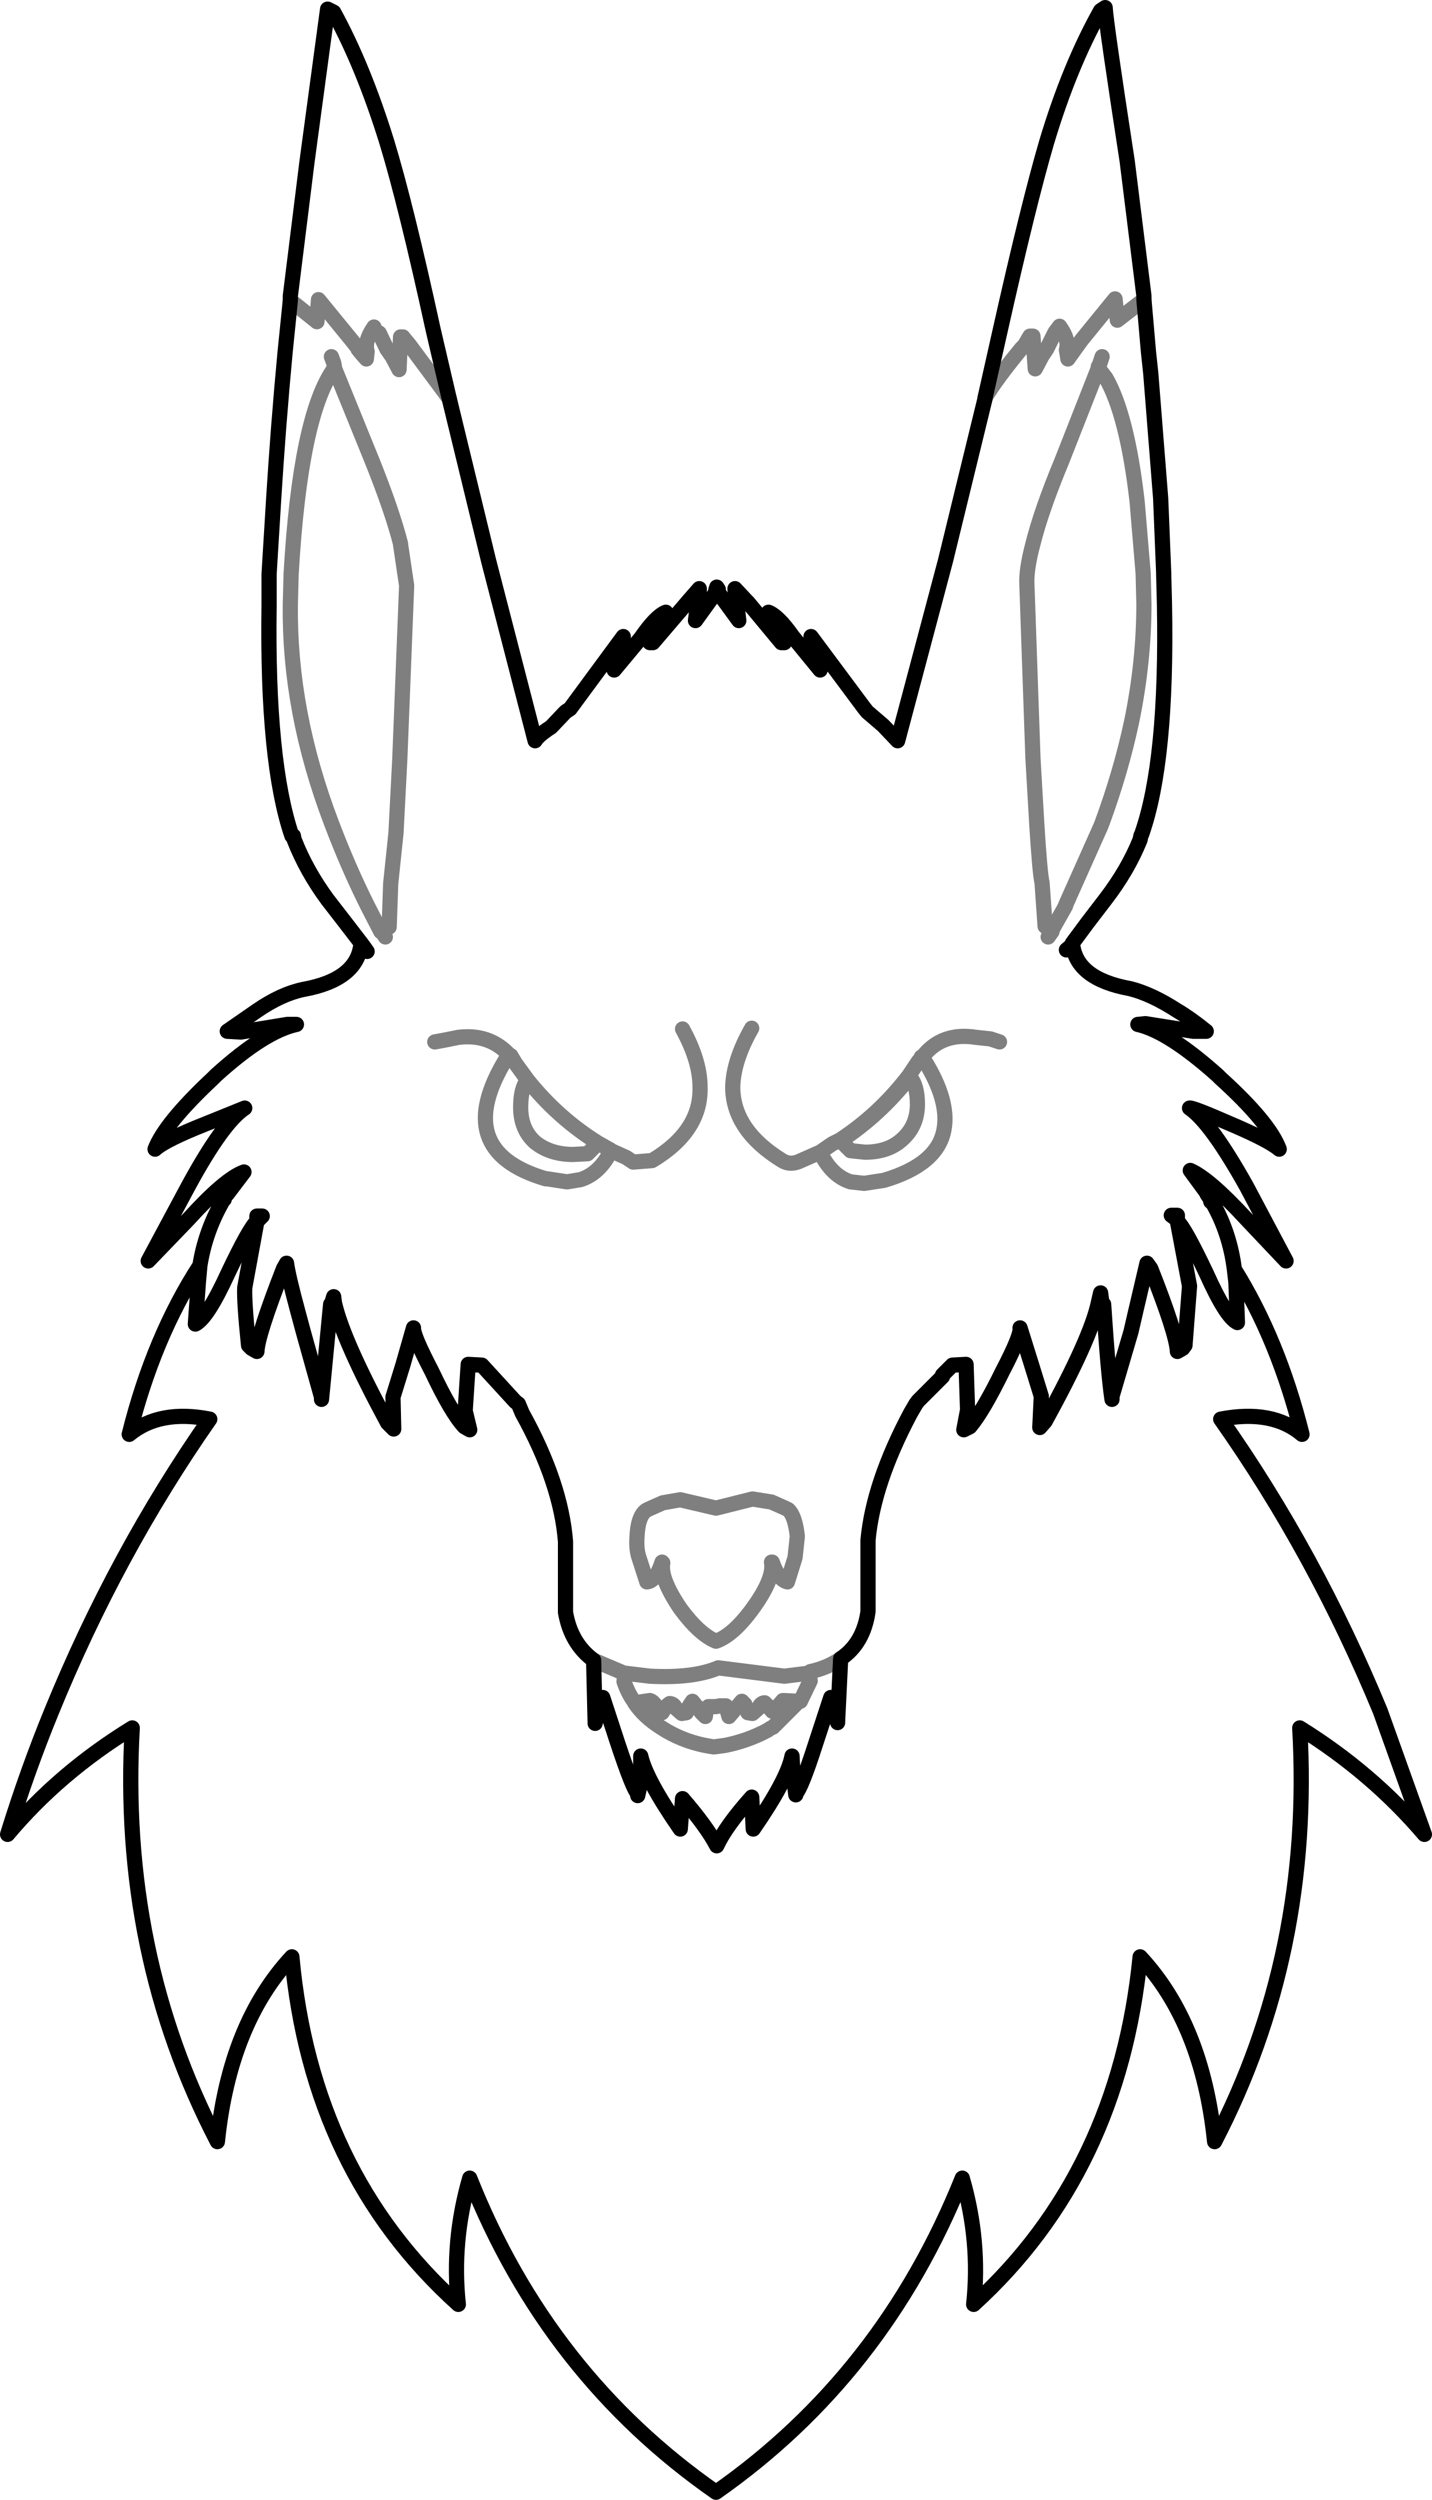 <?xml version="1.0" encoding="UTF-8" standalone="no"?>
<svg xmlns:xlink="http://www.w3.org/1999/xlink" height="164.35px" width="94.2px" xmlns="http://www.w3.org/2000/svg">
  <g transform="matrix(1.0, 0.0, 0.0, 1.0, -352.75, -65.1)">
    <path d="M417.55 91.25 L417.55 91.3 414.95 101.95 411.8 113.8 410.85 112.8 409.8 111.9 409.6 111.65 406.1 106.95 406.7 109.15 404.9 106.95 Q403.95 105.6 403.3 105.35 L403.8 106.25 404.35 107.35 404.15 107.35 401.95 104.7 401.85 104.6 401.1 103.8 401.1 103.85 401.35 105.9 400.0 104.05 399.9 103.85 399.8 104.1 398.5 105.9 398.75 103.9 398.75 103.8 398.05 104.6 395.7 107.35 395.5 107.35 Q395.5 106.95 396.0 106.25 L396.55 105.35 Q395.9 105.6 394.9 107.05 L393.15 109.15 393.75 106.95 390.25 111.7 389.95 111.9 389.0 112.9 Q388.15 113.45 387.95 113.8 L384.9 102.0 382.3 91.3 381.25 86.8 Q379.45 78.55 378.2 74.45 376.65 69.45 374.7 65.9 L374.3 65.7 372.95 75.7 371.85 84.55 371.85 84.8 371.85 84.85 371.5 88.3 Q371.05 93.1 370.75 97.95 L370.45 102.85 370.45 104.8 370.45 104.9 Q370.3 115.2 371.95 120.05 L372.05 120.05 372.1 120.3 Q372.9 122.35 374.3 124.25 L375.5 125.8 376.5 127.1 376.65 127.3 376.9 127.65 M417.55 91.25 L418.55 86.8 Q420.4 78.55 421.6 74.45 423.1 69.45 425.15 65.8 L425.45 65.6 Q425.5 66.6 426.9 75.7 L428.0 84.55 428.0 84.8 428.3 88.25 428.45 89.65 429.1 97.85 429.3 102.75 429.3 102.85 429.35 104.8 Q429.55 115.15 427.85 119.95 L427.8 120.05 427.75 120.3 Q426.95 122.3 425.45 124.25 L424.3 125.75 423.3 127.1 Q423.5 129.45 427.1 130.1 428.5 130.45 430.2 131.55 431.05 132.05 432.1 132.9 L431.25 132.9 428.1 132.4 427.6 132.45 Q429.6 132.9 432.85 135.8 L433.05 136.0 Q436.25 138.9 436.9 140.65 436.2 140.05 433.6 138.95 431.2 137.9 431.0 137.95 432.4 138.9 434.75 143.1 L437.35 148.0 434.7 145.2 Q432.3 142.6 431.05 142.05 L432.15 143.55 432.15 143.6 432.35 143.9 432.4 144.1 432.5 144.15 Q433.65 146.15 433.95 148.55 436.85 153.2 438.4 159.4 436.45 157.75 433.05 158.4 439.25 167.2 443.55 177.6 L446.45 185.7 Q443.0 181.65 438.25 178.7 439.1 193.5 432.65 205.9 431.85 198.15 427.75 193.75 426.35 207.9 416.8 216.6 417.25 212.45 416.05 208.3 410.85 221.25 399.85 228.95 388.8 221.25 383.65 208.3 382.45 212.45 382.9 216.6 373.25 207.9 371.95 193.75 367.85 198.15 367.05 205.9 360.6 193.5 361.45 178.7 356.65 181.65 353.25 185.7 354.55 181.5 356.15 177.6 360.4 167.2 366.55 158.4 363.25 157.75 361.25 159.4 362.85 153.0 365.9 148.3 366.25 146.1 367.35 144.15 L367.35 144.1 367.5 143.95 367.6 143.6 367.7 143.6 368.8 142.15 Q367.55 142.6 365.15 145.25 L362.5 148.0 365.1 143.15 Q367.4 138.9 368.85 137.95 L366.25 139.0 Q363.6 140.05 362.95 140.65 363.6 138.95 366.75 136.0 L366.95 135.8 Q370.15 132.9 372.25 132.45 L371.65 132.45 368.6 132.95 367.7 132.9 369.65 131.55 Q371.25 130.45 372.7 130.15 376.3 129.5 376.5 127.1 M400.0 104.05 L400.0 103.85 399.9 103.7 399.9 103.8 399.9 103.85 M399.9 103.8 L399.85 103.85 399.8 104.1 M369.65 145.4 L370.0 145.05 369.65 145.05 369.65 145.4 368.85 149.75 Q368.8 150.6 369.1 153.55 L369.3 153.75 369.65 153.95 Q369.7 152.85 371.4 148.5 L371.6 148.15 Q371.7 148.95 372.35 151.35 L372.7 152.65 373.9 156.95 373.9 157.1 374.5 150.85 374.55 150.85 374.7 150.35 374.75 150.75 Q375.3 153.2 378.25 158.65 L378.65 159.05 378.6 156.95 379.25 154.85 379.95 152.4 Q379.9 152.85 381.15 155.25 382.45 158.0 383.3 158.9 L383.65 159.1 383.35 157.85 383.55 154.8 384.45 154.85 386.65 157.25 386.85 157.4 387.1 158.0 Q389.65 162.6 389.95 166.45 L389.95 169.15 389.95 171.1 Q390.3 173.15 391.8 174.25 L391.9 178.35 391.9 178.4 392.25 176.9 392.4 176.7 393.4 179.75 Q394.4 182.75 394.7 183.0 L394.7 183.15 Q395.0 181.9 394.9 181.5 L394.9 180.55 Q395.25 182.1 397.5 185.35 L397.65 183.35 Q399.25 185.2 399.9 186.45 400.5 185.15 402.2 183.25 L402.3 185.35 Q404.55 182.1 404.85 180.55 L404.9 181.5 405.1 183.1 405.1 183.0 Q405.45 182.7 406.4 179.75 L407.4 176.7 407.6 176.85 407.85 178.35 407.85 178.25 408.05 174.15 Q409.55 173.15 409.85 171.05 L409.85 169.1 409.85 166.35 Q410.2 162.6 412.65 158.0 L413.0 157.4 413.15 157.2 414.75 155.6 414.75 155.5 415.4 154.85 416.3 154.8 416.4 157.8 416.15 159.1 416.55 158.9 Q417.4 157.9 418.7 155.25 419.95 152.85 419.85 152.4 L420.6 154.8 421.25 156.9 421.15 158.95 421.5 158.55 Q424.5 153.1 425.0 150.75 L425.15 150.1 425.25 150.85 425.35 150.85 Q425.65 155.45 425.9 157.1 L425.9 156.9 427.15 152.65 427.45 151.35 428.2 148.15 428.45 148.5 Q430.15 152.8 430.2 153.95 L430.55 153.75 430.7 153.55 431.0 149.65 430.2 145.4 430.2 145.3 429.8 145.0 430.2 145.0 430.2 145.3 M365.9 148.3 L365.8 149.4 365.6 152.15 Q366.4 151.75 367.75 148.8 369.15 145.85 369.65 145.4 M422.9 127.55 L423.2 127.3 423.3 127.1 M433.95 148.55 L434.05 149.4 434.15 152.05 Q433.4 151.7 432.1 148.8 430.65 145.75 430.2 145.4" fill="none" stroke="#000000" stroke-linecap="round" stroke-linejoin="round" stroke-width="1.0"/>
    <path d="M428.0 84.8 L426.25 86.15 426.1 84.75 423.9 87.45 423.5 88.0 423.0 88.7 422.9 88.1 Q423.1 87.45 422.45 86.55 L422.15 86.95 421.7 87.85 421.6 88.05 421.3 88.5 420.85 89.35 420.7 87.2 420.5 87.2 420.15 87.8 419.95 88.0 Q418.3 90.0 417.55 91.25 M382.3 91.3 L379.7 87.8 379.25 87.25 379.1 87.25 379.0 89.4 378.55 88.55 378.2 88.05 377.7 87.0 Q377.35 86.8 377.35 86.6 376.7 87.55 376.9 88.2 L376.85 88.7 376.5 88.3 376.3 88.05 376.3 88.0 375.95 87.55 373.7 84.8 373.6 86.25 371.85 84.85 M425.25 88.55 L425.05 89.15 425.0 89.2 425.0 89.3 425.5 89.95 Q426.9 92.4 427.55 98.05 L427.95 102.8 428.0 104.8 Q428.0 108.6 427.2 112.5 426.5 115.8 425.25 119.2 L425.15 119.45 422.85 124.6 422.85 124.65 421.95 126.25 421.95 126.35 421.7 126.7 M425.0 89.3 L422.6 95.4 Q421.25 98.65 420.7 100.85 420.25 102.55 420.3 103.5 L420.7 114.95 420.95 119.25 Q421.15 122.5 421.3 123.15 L421.5 126.0 M374.55 88.55 L374.7 88.95 374.75 89.2 374.75 89.3 377.25 95.45 Q378.55 98.7 379.1 100.85 L379.1 100.9 379.5 103.6 379.05 115.0 378.8 119.85 378.45 123.2 378.35 126.05 M374.75 89.3 Q372.5 92.4 371.9 102.85 L371.85 104.8 Q371.75 111.85 374.55 119.2 375.65 122.1 376.9 124.6 L376.95 124.7 377.8 126.35 377.9 126.4 378.1 126.7 M397.65 132.75 Q398.8 134.85 398.8 136.55 398.9 139.45 395.65 141.4 L394.4 141.5 393.95 141.2 392.95 140.75 Q392.2 142.25 390.95 142.65 L390.05 142.8 388.75 142.6 388.65 142.6 Q382.35 140.75 386.05 134.7 L386.2 134.4 Q384.9 133.05 382.9 133.3 L381.9 133.5 381.35 133.6 M391.8 174.25 L393.8 175.1 393.85 175.1 395.5 175.3 Q398.35 175.45 400.0 174.75 L404.35 175.3 405.95 175.1 406.05 175.0 Q407.2 174.75 408.05 174.15 M392.95 140.75 L392.9 140.7 392.1 140.25 391.4 140.95 390.45 141.0 Q388.95 141.0 387.95 140.2 387.0 139.35 387.0 137.9 387.0 136.65 387.45 136.1 L386.65 135.0 386.35 134.5 386.25 134.5 386.2 134.4 M402.2 132.7 Q401.0 134.8 400.95 136.55 400.95 139.4 404.2 141.4 404.75 141.75 405.45 141.4 L406.7 140.85 407.5 140.3 408.0 140.05 Q410.6 138.35 412.55 135.8 L413.15 134.9 413.35 134.65 413.35 134.6 413.5 134.5 Q414.75 132.95 416.95 133.3 L417.9 133.4 418.5 133.6 M392.1 140.25 Q389.45 138.6 387.45 136.1 M394.65 166.2 Q394.7 164.8 395.25 164.4 L395.45 164.3 396.35 163.9 397.5 163.7 399.85 164.25 402.25 163.65 403.5 163.85 404.4 164.25 404.6 164.35 Q405.05 164.75 405.2 166.1 L405.05 167.5 404.55 169.1 Q403.95 168.95 403.55 167.8 L403.5 167.8 Q403.7 168.85 402.3 170.8 401.0 172.6 399.85 173.0 398.75 172.55 397.5 170.85 396.15 168.85 396.35 167.85 L396.3 167.8 Q395.9 169.05 395.3 169.1 L394.8 167.55 Q394.6 167.0 394.65 166.2 M393.85 175.1 L393.8 175.65 Q394.05 176.4 394.45 176.95 L394.5 177.05 395.5 176.9 Q395.7 176.95 395.9 177.25 L396.3 177.7 396.55 177.3 396.8 177.1 Q397.05 177.1 397.2 177.4 L397.6 177.75 397.9 177.7 398.1 177.25 398.3 176.95 398.9 177.7 399.15 177.95 Q399.2 177.4 399.35 177.3 L399.65 177.3 399.7 177.3 399.85 177.3 400.1 177.25 400.5 177.25 400.7 177.95 401.55 176.95 401.75 177.15 401.95 177.7 402.25 177.75 402.65 177.4 Q402.8 177.05 403.05 177.05 L403.3 177.3 403.55 177.6 403.95 177.25 404.25 176.9 405.3 176.95 405.4 176.95 406.05 175.6 405.95 175.1 M405.3 176.95 L403.6 178.65 Q403.45 178.7 403.25 178.85 401.95 179.55 400.45 179.85 L399.7 179.95 399.4 179.9 Q397.9 179.65 396.6 178.9 L396.2 178.65 Q395.1 177.95 394.5 177.05 M406.7 140.85 Q407.45 142.4 408.7 142.8 L409.6 142.9 410.9 142.7 Q414.45 141.65 414.85 139.35 415.2 137.45 413.55 134.8 L413.5 134.5 M412.05 140.05 Q411.15 140.85 409.65 140.85 L408.7 140.75 408.05 140.1 Q410.65 138.4 412.6 135.9 413.1 136.45 413.1 137.7 413.1 139.15 412.05 140.05" fill="none" stroke="#000000" stroke-linecap="round" stroke-linejoin="round" stroke-opacity="0.502" stroke-width="1.0"/>
  </g>
</svg>
